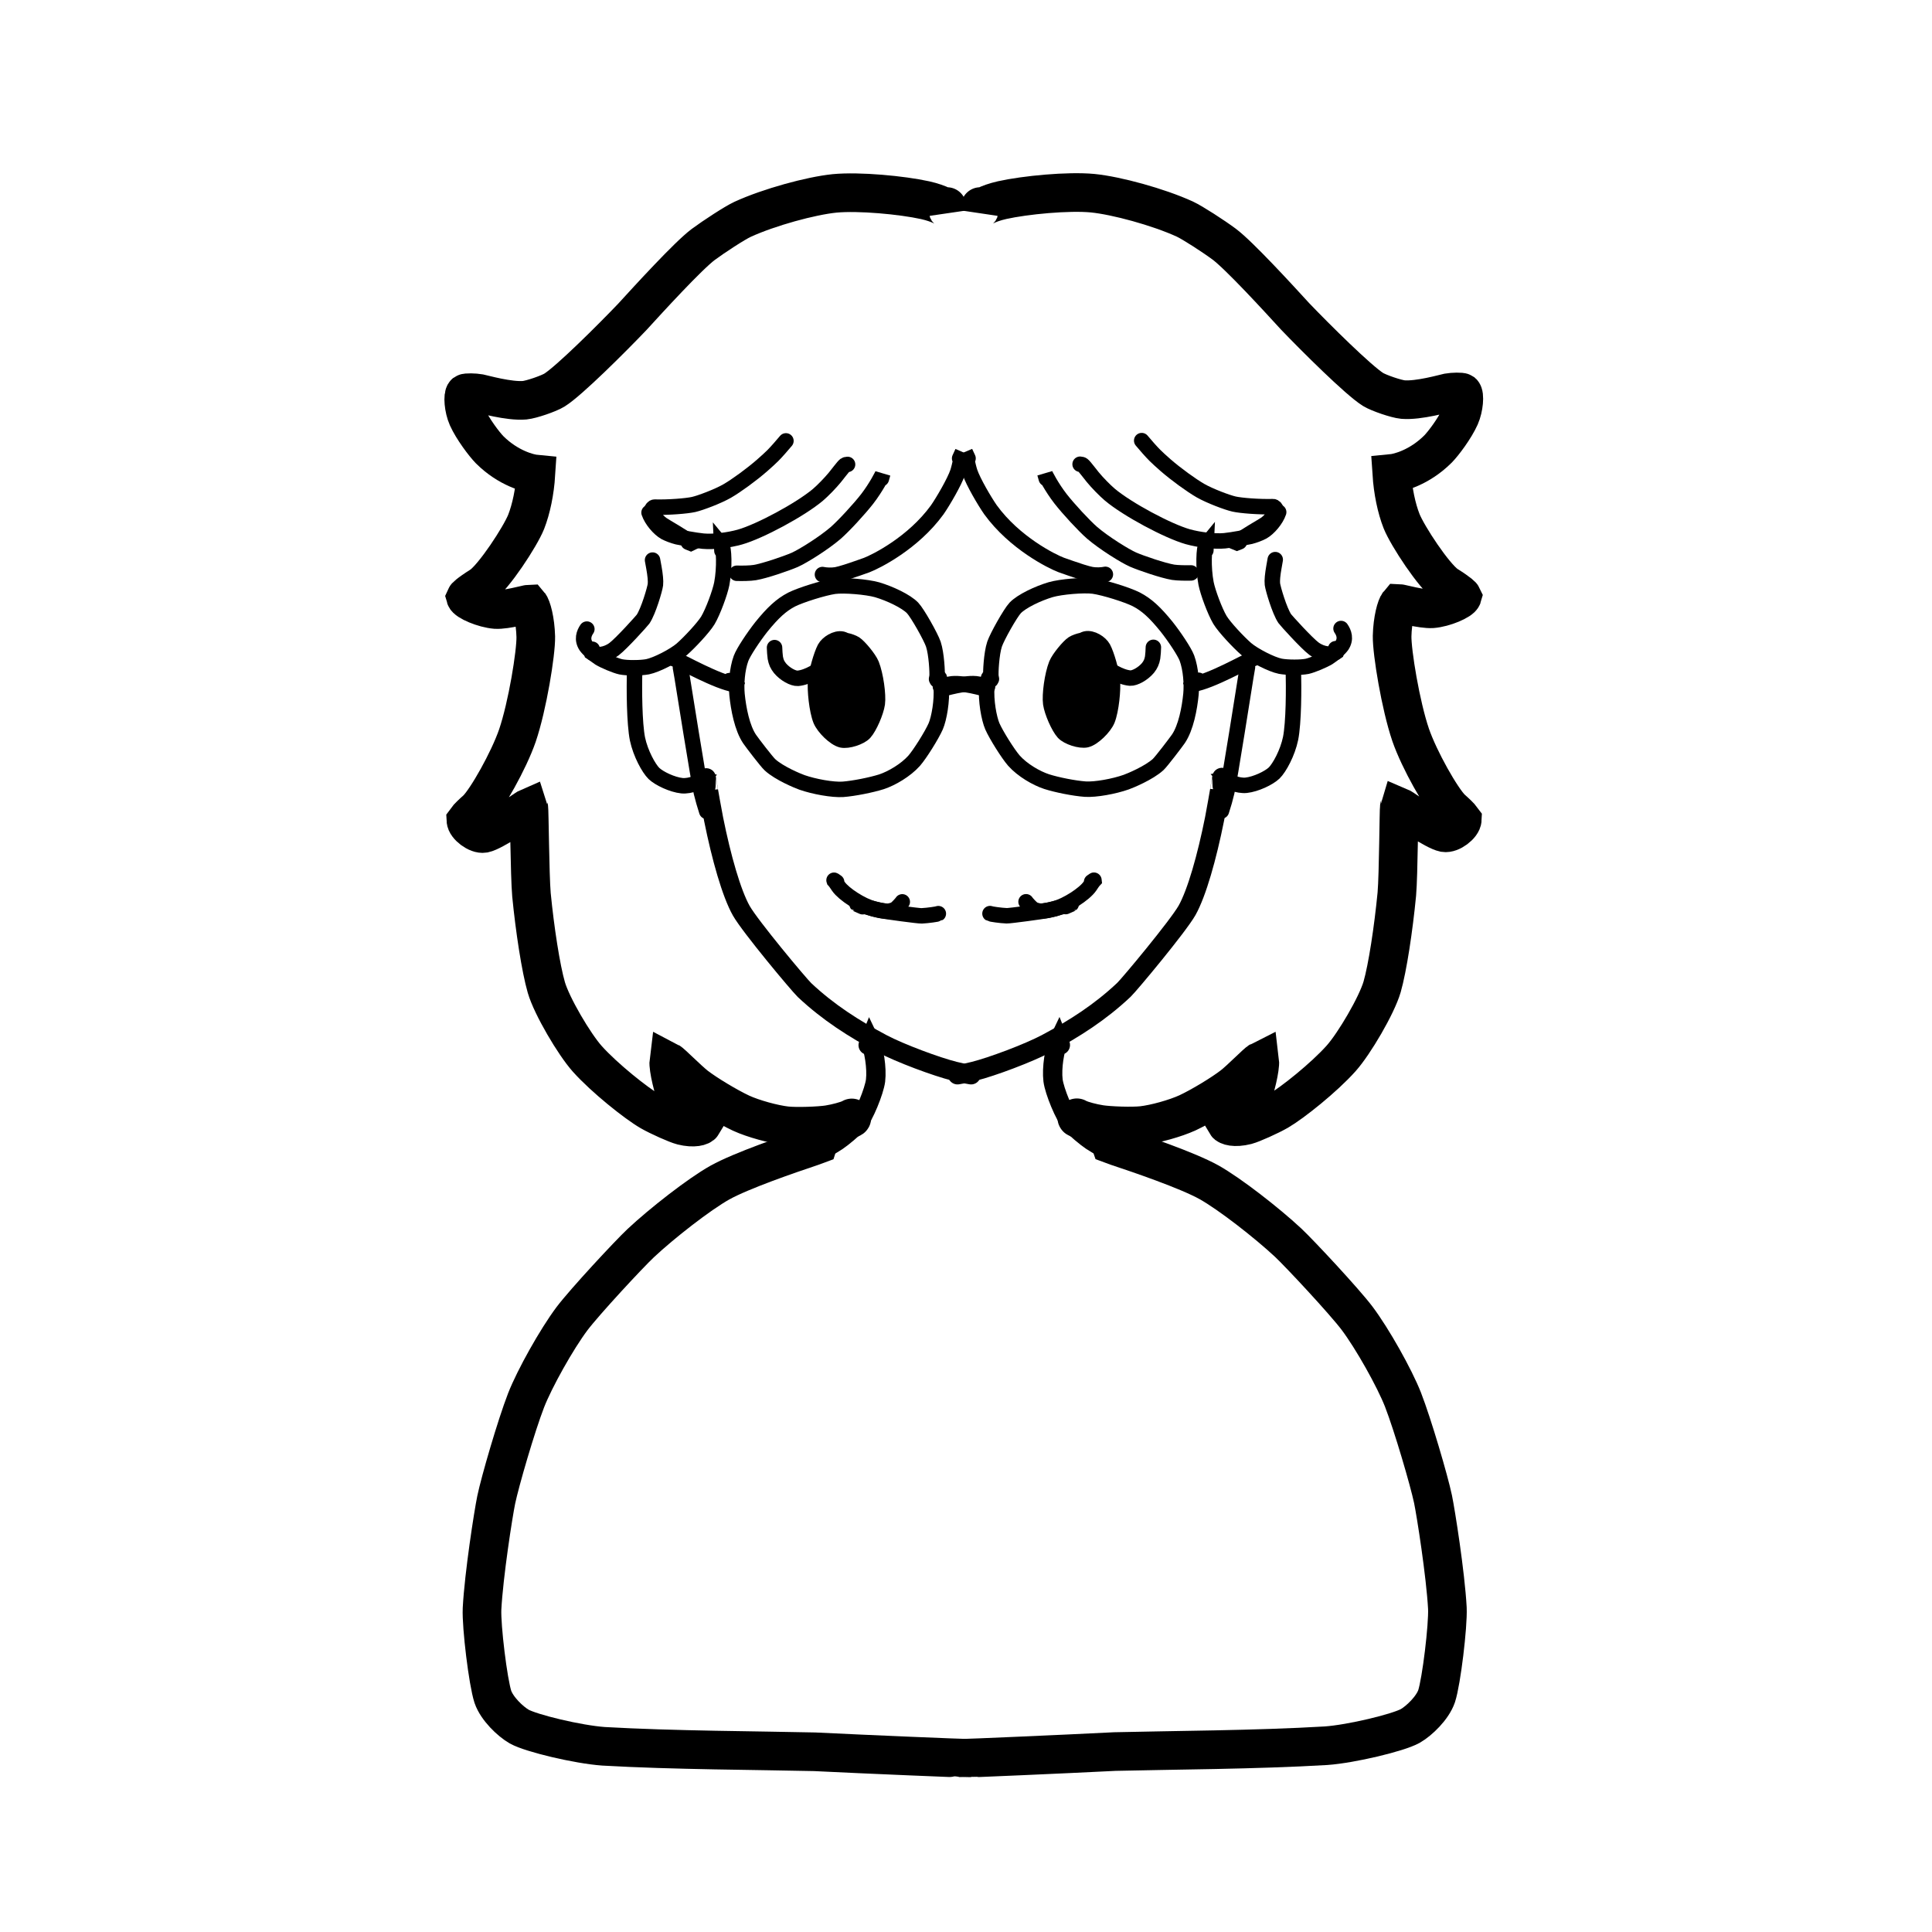 <svg xmlns="http://www.w3.org/2000/svg" width="120" height="120" viewBox="0 0 120 120" fill="none">
	<path
		d="M58.819 12.83L58.891 13.102C58.886 12.95 58.382 12.643 57.458 12.434C56.033 12.12 53.357 11.866 51.835 12.012C50.366 12.161 47.772 12.866 46.118 13.625C45.634 13.85 44.34 14.695 43.682 15.182C42.737 15.888 40.277 18.583 39.266 19.69C37.992 21.024 35.342 23.666 34.435 24.23C34.085 24.446 33.01 24.818 32.585 24.859C31.613 24.943 29.983 24.473 29.789 24.437C29.467 24.379 28.958 24.374 28.886 24.425C28.735 24.564 28.793 25.368 29.04 25.93C29.362 26.645 30.07 27.583 30.408 27.931C31.574 29.093 32.858 29.41 33.286 29.45C33.216 30.542 32.998 31.601 32.681 32.412C32.309 33.341 30.677 35.827 29.899 36.367C29.05 36.902 28.932 37.066 28.918 37.099C28.987 37.346 30.036 37.8 30.787 37.858C31.438 37.894 32.755 37.522 32.863 37.519C33.022 37.702 33.252 38.527 33.278 39.545C33.298 40.546 32.76 43.858 32.138 45.686C31.598 47.254 30.228 49.67 29.618 50.268C29.393 50.467 29.076 50.755 28.937 50.952C28.954 51.307 29.638 51.84 30.058 51.768C30.641 51.65 32.474 50.381 32.645 50.268C32.717 50.218 32.784 50.179 32.844 50.153C32.882 50.258 32.904 54.343 33.01 55.572C33.221 57.734 33.593 60.156 33.934 61.334C34.272 62.494 35.666 64.858 36.48 65.77C37.55 66.962 39.514 68.527 40.39 69.034C40.925 69.341 42.01 69.826 42.372 69.919C43.114 70.104 43.55 69.958 43.63 69.823C43.43 69.686 42.439 68.969 42.113 68.338C41.815 67.742 41.496 66.302 41.542 65.938C41.705 66.022 42.701 67.039 43.214 67.445C43.865 67.949 45.202 68.753 46.034 69.142C46.795 69.49 48.041 69.83 48.84 69.922C49.502 69.991 50.89 69.938 51.446 69.852C51.97 69.768 52.543 69.61 52.853 69.475C52.898 69.454 52.915 69.442 52.906 69.437"
		stroke="black"
		stroke-width="2.4"
		stroke-linecap="round"
	/>
	<path
		d="M60.888 12.83L60.816 13.099C60.821 12.948 61.322 12.641 62.246 12.43C63.672 12.113 66.348 11.854 67.87 12C69.338 12.146 71.933 12.85 73.589 13.606C74.074 13.831 75.37 14.671 76.027 15.158C76.975 15.862 79.438 18.554 80.448 19.658C81.725 20.99 84.382 23.63 85.286 24.192C85.639 24.408 86.714 24.778 87.139 24.818C88.111 24.9 89.738 24.43 89.935 24.391C90.257 24.334 90.763 24.329 90.835 24.379C90.989 24.516 90.931 25.322 90.684 25.884C90.365 26.599 89.659 27.54 89.321 27.886C88.154 29.052 86.873 29.369 86.446 29.41C86.518 30.504 86.736 31.56 87.055 32.371C87.427 33.298 89.064 35.782 89.844 36.324C90.694 36.857 90.811 37.018 90.826 37.051C90.756 37.301 89.707 37.754 88.958 37.812C88.306 37.85 86.988 37.481 86.88 37.478C86.722 37.661 86.491 38.489 86.467 39.504C86.45 40.505 86.993 43.817 87.617 45.646C88.159 47.213 89.532 49.625 90.144 50.222C90.37 50.422 90.686 50.71 90.826 50.904C90.811 51.259 90.127 51.794 89.707 51.722C89.124 51.607 87.288 50.34 87.118 50.225C87.046 50.177 86.978 50.138 86.916 50.112C86.88 50.218 86.866 54.302 86.76 55.531C86.551 57.696 86.184 60.115 85.846 61.296C85.507 62.455 84.118 64.819 83.304 65.734C82.238 66.929 80.275 68.496 79.399 69.005C78.866 69.312 77.782 69.799 77.422 69.893C76.68 70.08 76.241 69.934 76.162 69.799C76.361 69.662 77.35 68.942 77.676 68.309C77.974 67.716 78.29 66.276 78.245 65.911C78.079 65.993 77.086 67.015 76.574 67.418C75.924 67.925 74.59 68.731 73.757 69.12C72.996 69.468 71.75 69.814 70.951 69.905C70.289 69.977 68.902 69.924 68.347 69.838C67.822 69.756 67.248 69.6 66.938 69.463C66.893 69.444 66.876 69.432 66.886 69.427"
		stroke="black"
		stroke-width="2.4"
		stroke-linecap="round"
	/>
	<path
		d="M50.751 70.75L50.839 70.963L50.801 71.083C50.621 71.15 50.494 71.196 50.419 71.222C49.047 71.681 46.063 72.701 44.71 73.454C43.416 74.179 41.107 75.986 39.802 77.208C39.062 77.902 36.319 80.856 35.527 81.905C34.575 83.174 33.204 85.622 32.676 86.976C32.064 88.555 31.056 92.026 30.821 93.156C30.641 94.025 30.053 97.8 29.94 99.926C29.892 101.028 30.312 104.474 30.614 105.396C30.864 106.123 31.69 106.92 32.251 107.242C33.005 107.662 35.904 108.353 37.488 108.466C41.813 108.715 47.213 108.727 50.599 108.806C53.909 108.97 59.938 109.219 59.988 109.207"
		stroke="black"
		stroke-width="2.4"
		stroke-linecap="round"
	/>
	<path
		d="M69.041 70.735L68.952 70.951L68.993 71.069C69.173 71.136 69.3 71.182 69.374 71.208C70.747 71.664 73.733 72.679 75.089 73.43C76.382 74.153 78.694 75.958 80.002 77.177C80.741 77.87 83.489 80.82 84.283 81.869C85.238 83.136 86.611 85.582 87.142 86.935C87.756 88.514 88.769 91.982 89.006 93.11C89.186 93.979 89.782 97.757 89.899 99.883C89.947 100.982 89.532 104.429 89.23 105.353C88.982 106.08 88.159 106.877 87.598 107.201C86.844 107.621 83.945 108.317 82.363 108.43C78.038 108.689 72.636 108.708 69.25 108.792C65.942 108.96 59.914 109.219 59.861 109.207"
		stroke="black"
		stroke-width="2.4"
		stroke-linecap="round"
	/>
	<path
		d="M43.846 48.843C43.85 48.734 43.855 48.627 43.86 48.519C43.862 48.451 43.865 48.382 43.867 48.315C43.867 48.312 44.035 49.361 44.323 50.875C44.803 53.268 45.434 55.486 46.042 56.566C46.61 57.562 49.606 61.142 49.968 61.493C51.442 62.878 53.038 63.898 54.797 64.831C55.896 65.412 58.164 66.259 59.297 66.54C59.542 66.6 59.755 66.65 59.942 66.689C60.026 66.706 60.151 66.727 60.314 66.756"
		stroke="black"
		stroke-width="1.2"
		stroke-linecap="round"
	/>
	<path
		d="M75.914 48.816C75.91 48.71 75.905 48.602 75.9 48.494C75.898 48.427 75.895 48.358 75.893 48.29C75.893 48.288 75.725 49.337 75.442 50.851C74.964 53.246 74.335 55.464 73.73 56.544C73.162 57.54 70.174 61.126 69.811 61.478C68.34 62.866 66.744 63.888 64.987 64.824C63.888 65.405 61.622 66.257 60.49 66.54C60.245 66.6 60.031 66.65 59.844 66.689C59.76 66.706 59.635 66.73 59.474 66.756"
		stroke="black"
		stroke-width="1.2"
		stroke-linecap="round"
	/>
	<path
		d="M53.923 64.918L54.031 64.649C54.283 65.162 54.475 66.338 54.382 67.121C54.295 67.774 53.671 69.326 53.246 69.809C52.992 70.09 52.325 70.654 51.996 70.872C51.576 71.146 50.986 71.479 50.518 71.714C50.311 71.815 49.994 71.902 49.867 71.892C49.488 71.839 49.346 71.381 49.248 70.838"
		stroke="black"
		stroke-width="1.2"
		stroke-linecap="round"
	/>
	<path
		d="M65.861 64.908L65.753 64.639C65.501 65.153 65.311 66.331 65.407 67.111C65.491 67.764 66.12 69.317 66.545 69.797C66.799 70.08 67.469 70.642 67.798 70.86C68.218 71.131 68.81 71.465 69.276 71.7C69.485 71.801 69.799 71.887 69.929 71.878C70.306 71.822 70.45 71.366 70.546 70.822"
		stroke="black"
		stroke-width="1.2"
		stroke-linecap="round"
	/>
	<path
		d="M58.202 42.238C58.238 42.175 58.272 42.115 58.306 42.055C58.308 42.053 58.31 42.046 58.31 42.048C58.318 42.058 58.325 42.067 58.332 42.072C58.356 42.106 58.435 42.413 58.457 42.665C58.529 43.505 58.327 44.633 58.118 45.115C57.878 45.66 57.151 46.824 56.782 47.249C56.249 47.846 55.387 48.346 54.754 48.557C54.117 48.758 53.042 48.974 52.353 49.027C51.715 49.068 50.561 48.859 49.807 48.595C49.56 48.506 48.403 48.034 47.825 47.503C47.616 47.311 46.723 46.142 46.56 45.905C46.094 45.216 45.866 44.026 45.778 43.135C45.72 42.521 45.775 41.582 46.027 40.896C46.173 40.502 46.785 39.578 47.297 38.928C47.998 38.066 48.509 37.582 49.171 37.238C49.73 36.958 51.142 36.514 51.823 36.415C52.44 36.334 53.83 36.449 54.477 36.631C55.272 36.866 56.285 37.344 56.685 37.762C56.993 38.09 57.813 39.547 57.972 40.013C58.171 40.608 58.226 41.796 58.202 42.012C58.197 42.05 58.185 42.106 58.171 42.178"
		stroke="black"
		stroke-width="0.96"
		stroke-linecap="round"
	/>
	<path
		d="M61.546 42.235C61.512 42.173 61.478 42.113 61.445 42.053C61.442 42.05 61.44 42.043 61.44 42.046C61.433 42.055 61.423 42.065 61.416 42.07C61.394 42.103 61.315 42.41 61.294 42.662C61.222 43.502 61.428 44.63 61.637 45.113C61.877 45.658 62.606 46.819 62.976 47.244C63.509 47.842 64.37 48.338 65.006 48.547C65.642 48.751 66.718 48.965 67.406 49.015C68.045 49.056 69.199 48.845 69.953 48.578C70.2 48.49 71.357 48.014 71.935 47.486C72.142 47.292 73.032 46.121 73.195 45.886C73.661 45.194 73.886 44.004 73.973 43.114C74.03 42.499 73.973 41.563 73.721 40.874C73.574 40.483 72.962 39.559 72.446 38.909C71.746 38.05 71.234 37.565 70.572 37.224C70.013 36.943 68.599 36.499 67.918 36.403C67.301 36.324 65.911 36.439 65.263 36.624C64.471 36.859 63.458 37.339 63.058 37.757C62.75 38.086 61.932 39.545 61.774 40.01C61.577 40.606 61.522 41.794 61.548 42.01C61.553 42.048 61.562 42.103 61.579 42.173"
		stroke="black"
		stroke-width="0.96"
		stroke-linecap="round"
	/>
	<path
		d="M58.86 42.706C58.771 42.73 58.682 42.754 58.596 42.778C58.558 42.79 58.519 42.799 58.478 42.811C58.466 42.814 58.454 42.819 58.442 42.821C58.589 42.787 60.05 42.346 60.746 42.49C60.866 42.516 61.061 42.566 61.33 42.643C61.334 42.646 61.339 42.646 61.339 42.646"
		stroke="black"
		stroke-width="0.96"
		stroke-linecap="round"
	/>
	<path
		d="M60.891 42.703C60.979 42.727 61.068 42.751 61.157 42.775C61.195 42.787 61.234 42.797 61.272 42.809C61.284 42.814 61.296 42.816 61.308 42.819C61.162 42.785 59.7 42.346 59.004 42.492C58.886 42.519 58.69 42.569 58.421 42.646C58.416 42.646 58.411 42.648 58.411 42.648"
		stroke="black"
		stroke-width="0.96"
		stroke-linecap="round"
	/>
	<path
		d="M45.305 42.274C45.533 42.391 45.665 42.463 45.694 42.487C45.701 42.492 45.713 42.504 45.725 42.518C45.722 42.526 45.686 42.523 45.612 42.514C44.57 42.36 42.319 41.098 41.921 40.937C41.88 40.92 41.858 40.913 41.851 40.913"
		stroke="black"
		stroke-width="0.96"
		stroke-linecap="round"
	/>
	<path
		d="M74.446 42.252C74.218 42.37 74.086 42.442 74.057 42.466C74.05 42.473 74.038 42.482 74.026 42.499C74.028 42.504 74.064 42.502 74.138 42.492C75.18 42.338 77.429 41.071 77.827 40.91C77.868 40.894 77.89 40.886 77.897 40.884"
		stroke="black"
		stroke-width="0.96"
		stroke-linecap="round"
	/>
	<path
		d="M43.308 48.766C43.399 48.638 43.459 48.559 43.486 48.526C43.526 48.475 43.56 48.439 43.586 48.42C43.601 48.41 43.615 48.406 43.632 48.406C43.642 48.406 43.649 48.408 43.658 48.41C43.526 48.566 42.866 48.85 42.358 48.802C41.755 48.739 40.949 48.355 40.618 48.043C40.291 47.719 39.785 46.798 39.595 45.9C39.401 44.933 39.382 42.811 39.422 41.558C39.425 41.525 39.427 41.503 39.43 41.498"
		stroke="black"
		stroke-width="0.96"
		stroke-linecap="round"
	/>
	<path
		d="M76.452 48.742C76.358 48.614 76.301 48.533 76.274 48.502C76.234 48.449 76.2 48.413 76.174 48.396C76.159 48.384 76.145 48.379 76.128 48.379C76.118 48.382 76.109 48.384 76.099 48.386C76.234 48.54 76.894 48.826 77.4 48.775C78.005 48.71 78.811 48.326 79.14 48.012C79.469 47.688 79.973 46.769 80.16 45.869C80.354 44.902 80.371 42.78 80.326 41.527C80.323 41.494 80.321 41.474 80.318 41.467"
		stroke="black"
		stroke-width="0.96"
		stroke-linecap="round"
	/>
	<path
		d="M42.322 41.789C42.305 41.693 42.288 41.597 42.271 41.501C42.269 41.486 42.262 41.446 42.264 41.46C42.3 41.657 42.334 41.854 42.367 42.053C42.41 42.319 43.411 48.619 43.56 49.212C43.613 49.426 43.663 49.62 43.714 49.795C43.752 49.934 43.87 50.304 43.896 50.393"
		stroke="black"
		stroke-width="0.96"
		stroke-linecap="round"
	/>
	<path
		d="M77.426 41.762C77.443 41.666 77.46 41.57 77.477 41.474C77.479 41.46 77.486 41.419 77.484 41.434C77.45 41.63 77.417 41.827 77.383 42.026C77.34 42.293 76.349 48.593 76.2 49.188C76.147 49.402 76.097 49.596 76.049 49.771C76.008 49.908 75.893 50.28 75.866 50.369"
		stroke="black"
		stroke-width="0.96"
		stroke-linecap="round"
	/>
	<path
		d="M59.604 28.471L59.782 28.085C59.765 28.126 59.614 28.946 59.486 29.333C59.282 29.938 58.574 31.145 58.214 31.666C56.712 33.734 54.406 34.879 53.827 35.1C53.57 35.194 52.906 35.424 52.574 35.53C52.296 35.618 52.087 35.674 51.95 35.7C51.66 35.75 51.298 35.734 51.084 35.686"
		stroke="black"
		stroke-width="0.96"
		stroke-linecap="round"
	/>
	<path
		d="M60.127 28.471L59.947 28.082C59.964 28.126 60.115 28.947 60.245 29.331C60.449 29.935 61.159 31.142 61.522 31.663C63.024 33.73 65.335 34.872 65.913 35.09C66.17 35.184 66.835 35.414 67.164 35.518C67.445 35.606 67.653 35.662 67.79 35.688C68.081 35.739 68.443 35.722 68.657 35.674"
		stroke="black"
		stroke-width="0.96"
		stroke-linecap="round"
	/>
	<path
		d="M54.744 29.734L54.835 29.41C54.806 29.503 54.415 30.271 53.866 30.984C53.374 31.618 52.404 32.669 51.898 33.11C51.161 33.742 49.884 34.541 49.358 34.776C48.842 34.999 47.506 35.458 46.879 35.563C46.601 35.609 46.104 35.616 45.763 35.606"
		stroke="black"
		stroke-width="0.96"
		stroke-linecap="round"
	/>
	<path
		d="M64.987 29.726L64.896 29.402C64.925 29.496 65.318 30.262 65.868 30.974C66.36 31.608 67.332 32.657 67.838 33.098C68.575 33.727 69.854 34.526 70.38 34.759C70.896 34.982 72.233 35.438 72.862 35.544C73.14 35.587 73.637 35.594 73.978 35.585"
		stroke="black"
		stroke-width="0.96"
		stroke-linecap="round"
	/>
	<path
		d="M52.644 28.846C52.569 28.85 52.517 28.865 52.481 28.891C52.382 28.966 51.977 29.506 51.859 29.647C51.576 29.993 51.108 30.475 50.803 30.734C49.709 31.656 47.191 33.007 45.955 33.358C45.24 33.557 44.311 33.67 43.673 33.612C43.152 33.562 42.223 33.379 42.079 33.346C41.837 33.286 41.496 33.161 41.309 33.058C40.941 32.849 40.474 32.316 40.313 31.838"
		stroke="black"
		stroke-width="0.96"
		stroke-linecap="round"
	/>
	<path
		d="M67.087 28.834C67.159 28.838 67.214 28.853 67.25 28.882C67.349 28.954 67.754 29.494 67.872 29.635C68.155 29.981 68.626 30.461 68.93 30.72C70.025 31.642 72.545 32.988 73.781 33.338C74.498 33.535 75.425 33.646 76.063 33.588C76.584 33.535 77.513 33.353 77.659 33.319C77.899 33.259 78.24 33.132 78.427 33.029C78.794 32.822 79.262 32.287 79.421 31.81"
		stroke="black"
		stroke-width="0.96"
		stroke-linecap="round"
	/>
	<path
		d="M44.839 34.21L44.822 33.845C44.964 34.015 45.022 35.258 44.83 36.262C44.717 36.823 44.287 37.99 43.971 38.527C43.694 38.986 42.811 39.924 42.343 40.332C41.868 40.74 40.776 41.302 40.219 41.414C39.782 41.494 38.974 41.501 38.561 41.419C38.23 41.347 37.529 41.05 37.236 40.872C36.948 40.692 36.55 40.337 36.406 40.138C36.123 39.718 36.276 39.326 36.451 39.074"
		stroke="black"
		stroke-width="0.96"
		stroke-linecap="round"
	/>
	<path
		d="M74.899 34.188L74.916 33.823C74.774 33.994 74.719 35.237 74.911 36.24C75.024 36.802 75.456 37.966 75.773 38.503C76.051 38.962 76.934 39.9 77.402 40.306C77.88 40.711 78.972 41.273 79.529 41.383C79.966 41.462 80.777 41.47 81.187 41.388C81.518 41.316 82.219 41.016 82.512 40.838C82.8 40.656 83.198 40.303 83.342 40.102C83.623 39.682 83.47 39.29 83.294 39.038"
		stroke="black"
		stroke-width="0.96"
		stroke-linecap="round"
	/>
	<path
		d="M36.787 40.325L36.71 40.423L36.744 40.536C37.022 40.738 37.62 40.704 38.141 40.318C38.604 39.967 39.871 38.558 39.943 38.455C40.274 37.963 40.673 36.598 40.709 36.314C40.735 36.079 40.694 35.698 40.618 35.268C40.589 35.11 40.56 34.949 40.531 34.788"
		stroke="black"
		stroke-width="0.96"
		stroke-linecap="round"
	/>
	<path
		d="M82.961 40.291L83.038 40.387L83.004 40.502C82.726 40.704 82.128 40.67 81.607 40.286C81.142 39.936 79.872 38.53 79.8 38.426C79.469 37.934 79.07 36.569 79.032 36.286C79.006 36.05 79.046 35.669 79.123 35.239C79.15 35.078 79.178 34.92 79.207 34.759"
		stroke="black"
		stroke-width="0.96"
		stroke-linecap="round"
	/>
	<path
		d="M42.751 33.679L42.907 33.742L42.938 33.727C42.485 33.353 41.328 32.717 41.107 32.558C40.74 32.292 40.454 31.817 40.471 31.682C40.486 31.622 40.56 31.495 40.663 31.498C41.551 31.522 42.66 31.428 43.082 31.334C43.512 31.236 44.597 30.826 45.168 30.497C45.739 30.166 46.68 29.482 47.342 28.903C47.618 28.661 47.837 28.459 47.998 28.301C48.216 28.082 48.593 27.653 48.816 27.384"
		stroke="black"
		stroke-width="0.96"
		stroke-linecap="round"
	/>
	<path
		d="M76.987 33.655L76.829 33.715L76.8 33.703C77.251 33.326 78.408 32.69 78.629 32.532C78.996 32.263 79.279 31.786 79.262 31.654C79.248 31.594 79.174 31.466 79.07 31.469C78.182 31.493 77.074 31.402 76.651 31.308C76.222 31.212 75.137 30.802 74.566 30.475C73.992 30.144 73.051 29.462 72.386 28.884C72.11 28.642 71.892 28.44 71.731 28.282C71.513 28.066 71.136 27.636 70.913 27.367"
		stroke="black"
		stroke-width="0.96"
		stroke-linecap="round"
	/>
	<path
		d="M51.965 54.782C51.886 54.725 51.838 54.691 51.823 54.682C51.806 54.672 51.797 54.67 51.799 54.675C51.878 54.756 52.022 54.977 52.08 55.063C52.421 55.548 53.501 56.239 54.254 56.453C54.54 56.532 55.032 56.611 55.152 56.604C55.27 56.592 55.538 56.523 55.622 56.46C55.766 56.345 55.994 56.095 56.042 56.016"
		stroke="black"
		stroke-width="0.96"
		stroke-linecap="round"
	/>
	<path
		d="M67.802 54.77C67.882 54.713 67.93 54.679 67.946 54.67C67.963 54.66 67.97 54.658 67.97 54.662C67.891 54.744 67.747 54.965 67.69 55.051C67.349 55.538 66.271 56.23 65.515 56.446C65.232 56.522 64.74 56.604 64.62 56.597C64.5 56.585 64.231 56.518 64.15 56.453C64.003 56.338 63.778 56.09 63.73 56.011"
		stroke="black"
		stroke-width="0.96"
		stroke-linecap="round"
	/>
	<path
		d="M67.625 40.368C67.668 40.267 67.697 40.198 67.716 40.159C67.759 40.061 67.783 40.008 67.786 39.998C67.795 39.958 67.73 39.818 67.685 39.778C67.541 39.665 66.917 39.806 66.638 39.982C66.386 40.147 65.774 40.872 65.616 41.261C65.354 41.926 65.189 43.15 65.263 43.699C65.34 44.218 65.746 45.151 66.058 45.499C66.322 45.782 67.082 46.034 67.478 45.948C67.913 45.842 68.587 45.178 68.779 44.717C69.022 44.105 69.144 42.83 69.091 42.266C69.034 41.695 68.743 40.673 68.518 40.248C68.342 39.931 67.824 39.6 67.435 39.684C67.092 39.77 66.442 40.358 66.211 40.699C65.914 41.15 65.561 42.211 65.532 42.737C65.506 43.318 65.76 44.242 66.029 44.662C66.266 45.024 66.833 45.374 67.253 45.358C67.558 45.334 68.054 44.921 68.258 44.506C68.479 44.014 68.501 42.494 68.249 41.489C68.052 40.735 67.685 40.253 67.481 40.279C67.286 40.325 66.634 40.946 66.31 41.623C66.115 42.034 65.899 43.078 65.921 43.565C65.95 44.028 66.24 44.863 66.482 45.144C66.706 45.384 67.404 45.461 67.654 45.262C67.985 44.981 68.306 44.105 68.383 43.459C68.441 42.934 68.386 41.918 68.27 41.501C68.165 41.131 67.858 40.764 67.721 40.711C67.524 40.646 67.111 40.81 66.874 41.162C66.674 41.472 66.3 42.624 66.283 43.092C66.269 43.687 66.686 44.539 66.905 44.664C67.054 44.741 67.423 44.64 67.591 44.446C67.766 44.23 68.081 43.327 68.098 42.742C68.105 42.293 67.901 41.407 67.675 41.256C67.452 41.117 67.104 41.41 66.948 41.906C66.821 42.326 66.698 43.303 66.744 43.858C66.787 44.318 66.982 44.671 67.126 44.837C67.483 44.801 67.67 44.714 67.769 44.491C67.92 44.134 68.028 43.183 67.987 42.703C67.946 42.269 67.764 42.01 67.632 41.894C67.438 41.89 67.234 42.166 67.202 42.398C67.106 43.176 67.258 43.985 67.445 44.206C67.651 44.119 67.75 44.03 67.788 43.812C67.922 43.013 67.812 42.502 67.718 42.367C67.356 42.641 67.514 43.958 67.627 44.042C67.896 43.862 67.855 40.709 68.009 40.538C68.273 40.572 68.614 41.086 68.695 41.477C68.832 42.178 68.611 43.428 68.366 43.925C68.198 44.251 67.75 44.77 67.519 44.873C67.231 44.99 66.739 44.842 66.528 44.556C66.326 44.256 66.118 43.272 66.23 42.684C66.293 42.372 66.631 41.482 66.66 41.333C66.67 41.28 66.674 41.251 66.674 41.244C66.677 41.215 66.739 41.074 66.814 40.975C66.854 40.925 66.948 40.814 67.099 40.646"
		stroke="black"
		stroke-width="0.96"
		stroke-linecap="round"
	/>
	<path
		d="M52.123 40.38C52.08 40.279 52.049 40.21 52.032 40.171C51.986 40.073 51.962 40.02 51.962 40.01C51.95 39.97 52.018 39.83 52.063 39.79C52.205 39.674 52.831 39.816 53.11 39.991C53.362 40.159 53.974 40.882 54.132 41.268C54.394 41.933 54.562 43.157 54.49 43.706C54.413 44.225 54.01 45.161 53.698 45.509C53.434 45.794 52.673 46.044 52.277 45.96C51.842 45.854 51.168 45.192 50.976 44.731C50.731 44.119 50.606 42.842 50.659 42.281C50.717 41.71 51.005 40.687 51.23 40.26C51.403 39.946 51.924 39.612 52.31 39.696C52.654 39.78 53.304 40.368 53.537 40.709C53.834 41.16 54.187 42.221 54.218 42.746C54.247 43.325 53.993 44.251 53.726 44.671C53.486 45.034 52.922 45.384 52.502 45.367C52.198 45.346 51.701 44.933 51.494 44.52C51.274 44.028 51.25 42.506 51.499 41.501C51.696 40.747 52.063 40.265 52.265 40.291C52.462 40.337 53.114 40.956 53.441 41.635C53.635 42.043 53.854 43.087 53.832 43.574C53.803 44.038 53.515 44.873 53.27 45.154C53.05 45.396 52.351 45.473 52.102 45.274C51.768 44.993 51.446 44.117 51.37 43.471C51.31 42.946 51.365 41.93 51.478 41.513C51.583 41.143 51.89 40.776 52.027 40.723C52.224 40.658 52.637 40.822 52.874 41.172C53.076 41.482 53.45 42.634 53.467 43.102C53.484 43.697 53.066 44.549 52.85 44.674C52.702 44.753 52.33 44.65 52.164 44.458C51.986 44.242 51.67 43.339 51.655 42.754C51.646 42.305 51.85 41.419 52.073 41.268C52.298 41.129 52.646 41.419 52.802 41.918C52.93 42.336 53.054 43.313 53.009 43.867C52.968 44.33 52.771 44.683 52.627 44.849C52.27 44.813 52.082 44.724 51.984 44.501C51.833 44.148 51.722 43.195 51.763 42.715C51.804 42.281 51.984 42.022 52.118 41.904C52.313 41.902 52.517 42.175 52.548 42.41C52.644 43.188 52.495 43.994 52.308 44.218C52.102 44.131 52.003 44.042 51.965 43.824C51.83 43.025 51.938 42.514 52.03 42.379C52.394 42.653 52.238 43.97 52.126 44.054C51.857 43.874 51.893 40.721 51.739 40.55C51.475 40.584 51.134 41.1 51.053 41.489C50.918 42.192 51.142 43.442 51.386 43.937C51.554 44.263 52.003 44.782 52.236 44.885C52.522 45 53.014 44.854 53.225 44.566C53.426 44.266 53.635 43.282 53.52 42.694C53.458 42.382 53.117 41.491 53.088 41.342C53.078 41.292 53.074 41.261 53.074 41.256C53.071 41.225 53.009 41.083 52.934 40.987C52.894 40.934 52.8 40.824 52.649 40.656"
		stroke="black"
		stroke-width="0.96"
		stroke-linecap="round"
	/>
	<path
		d="M68.686 41.568C68.582 41.386 68.544 41.316 68.508 41.239C68.503 41.227 68.486 41.191 68.491 41.203C68.53 41.261 68.549 41.29 68.551 41.29C68.77 41.554 69.564 42.067 70.195 42.118C70.488 42.134 70.999 41.849 71.304 41.486C71.386 41.383 71.448 41.282 71.491 41.184C71.537 41.083 71.57 40.968 71.592 40.838C71.616 40.694 71.635 40.373 71.638 40.207"
		stroke="black"
		stroke-width="0.96"
		stroke-linecap="round"
	/>
	<path
		d="M51.065 41.583C51.168 41.4 51.206 41.328 51.24 41.254C51.245 41.242 51.262 41.203 51.257 41.215C51.218 41.273 51.199 41.302 51.199 41.304C50.981 41.566 50.186 42.082 49.555 42.132C49.262 42.151 48.749 41.866 48.446 41.503C48.365 41.4 48.302 41.302 48.257 41.203C48.211 41.1 48.18 40.985 48.156 40.855C48.132 40.711 48.113 40.392 48.108 40.224"
		stroke="black"
		stroke-width="0.96"
		stroke-linecap="round"
	/>
	<path
		d="M53.58 56.319L53.237 56.167C53.225 56.155 54.341 56.479 54.686 56.551C55.02 56.618 57.041 56.892 57.245 56.885C57.624 56.868 58.241 56.777 58.282 56.748"
		stroke="black"
		stroke-width="0.96"
		stroke-linecap="round"
	/>
	<path
		d="M66.192 56.309L66.535 56.158C66.547 56.146 65.431 56.472 65.086 56.544C64.75 56.611 62.731 56.887 62.527 56.88C62.148 56.866 61.531 56.774 61.49 56.746"
		stroke="black"
		stroke-width="0.96"
		stroke-linecap="round"
	/>
</svg>

